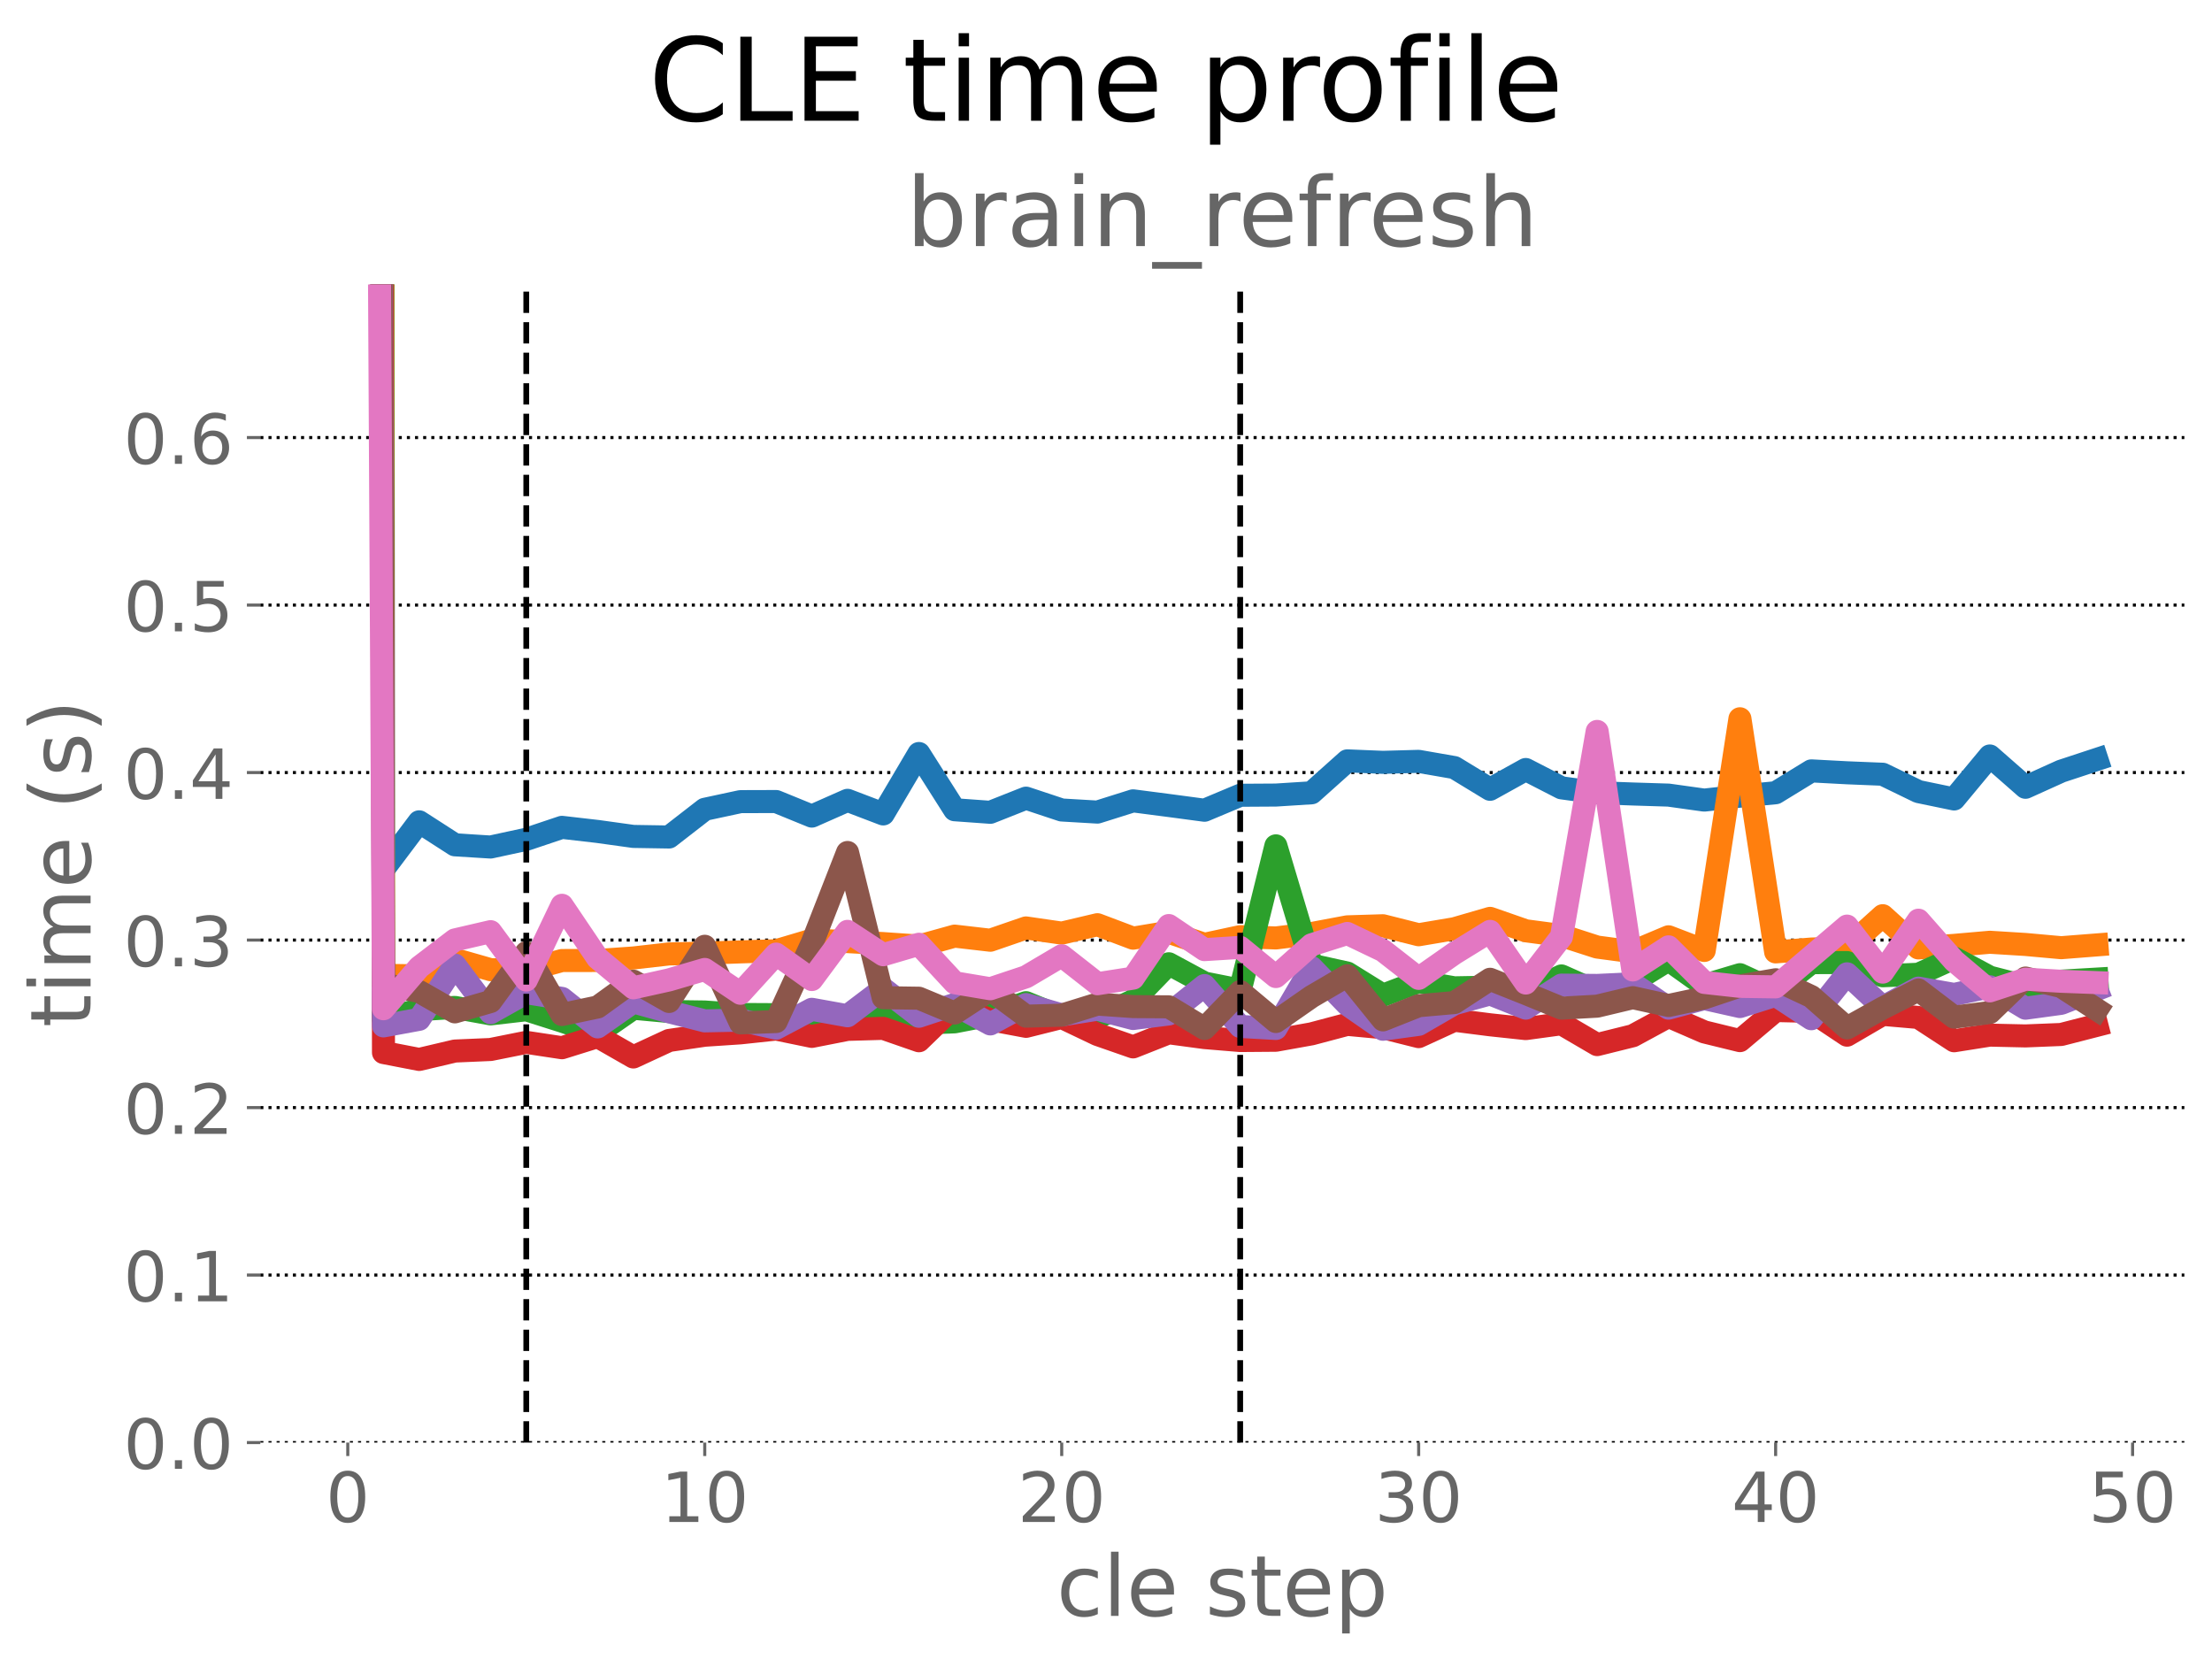 <?xml version="1.0" encoding="utf-8" standalone="no"?>
<!DOCTYPE svg PUBLIC "-//W3C//DTD SVG 1.1//EN"
  "http://www.w3.org/Graphics/SVG/1.1/DTD/svg11.dtd">
<!-- Created with matplotlib (https://matplotlib.org/) -->
<svg height="432pt" version="1.1" viewBox="0 0 576 432" width="576pt" xmlns="http://www.w3.org/2000/svg" xmlns:xlink="http://www.w3.org/1999/xlink">
 <defs>
  <style type="text/css">*{stroke-linecap:butt;stroke-linejoin:round;}</style>
 </defs>
 <g id="figure_1">
  <g id="patch_1">
   <path d="M 0 432 
L 576 432 
L 576 0 
L 0 0 
z
" style="fill:#ffffff;"/>
  </g>
  <g id="axes_1">
   <g id="patch_2">
    <path d="M 67.79 375.64 
L 568.8 375.64 
L 568.8 74.08 
L 67.79 74.08 
z
" style="fill:#ffffff;"/>
   </g>
   <g id="matplotlib.axis_1">
    <g id="xtick_1">
     <g id="line2d_1">
      <defs>
       <path d="M 0 0 
L 0 3.5 
" id="m5da5f7e909" style="stroke:#666666;stroke-width:0.8;"/>
      </defs>
      <g>
       <use style="fill:#666666;stroke:#666666;stroke-width:0.8;" x="90.563" xlink:href="#m5da5f7e909" y="375.64"/>
      </g>
     </g>
     <g id="text_1">
      <!-- 0 -->
      <g style="fill:#666666;" transform="translate(84.837 396.317)scale(0.18 -0.18)">
       <defs>
        <path d="M 31.781 66.406 
Q 24.172 66.406 20.328 58.906 
Q 16.5 51.422 16.5 36.375 
Q 16.5 21.391 20.328 13.891 
Q 24.172 6.391 31.781 6.391 
Q 39.453 6.391 43.281 13.891 
Q 47.125 21.391 47.125 36.375 
Q 47.125 51.422 43.281 58.906 
Q 39.453 66.406 31.781 66.406 
z
M 31.781 74.219 
Q 44.047 74.219 50.516 64.516 
Q 56.984 54.828 56.984 36.375 
Q 56.984 17.969 50.516 8.266 
Q 44.047 -1.422 31.781 -1.422 
Q 19.531 -1.422 13.062 8.266 
Q 6.594 17.969 6.594 36.375 
Q 6.594 54.828 13.062 64.516 
Q 19.531 74.219 31.781 74.219 
z
" id="DejaVuSans-48"/>
       </defs>
       <use xlink:href="#DejaVuSans-48"/>
      </g>
     </g>
    </g>
    <g id="xtick_2">
     <g id="line2d_2">
      <g>
       <use style="fill:#666666;stroke:#666666;stroke-width:0.8;" x="183.515" xlink:href="#m5da5f7e909" y="375.64"/>
      </g>
     </g>
     <g id="text_2">
      <!-- 10 -->
      <g style="fill:#666666;" transform="translate(172.062 396.317)scale(0.18 -0.18)">
       <defs>
        <path d="M 12.406 8.297 
L 28.516 8.297 
L 28.516 63.922 
L 10.984 60.406 
L 10.984 69.391 
L 28.422 72.906 
L 38.281 72.906 
L 38.281 8.297 
L 54.391 8.297 
L 54.391 0 
L 12.406 0 
z
" id="DejaVuSans-49"/>
       </defs>
       <use xlink:href="#DejaVuSans-49"/>
       <use x="63.623" xlink:href="#DejaVuSans-48"/>
      </g>
     </g>
    </g>
    <g id="xtick_3">
     <g id="line2d_3">
      <g>
       <use style="fill:#666666;stroke:#666666;stroke-width:0.8;" x="276.467" xlink:href="#m5da5f7e909" y="375.64"/>
      </g>
     </g>
     <g id="text_3">
      <!-- 20 -->
      <g style="fill:#666666;" transform="translate(265.014 396.317)scale(0.18 -0.18)">
       <defs>
        <path d="M 19.188 8.297 
L 53.609 8.297 
L 53.609 0 
L 7.328 0 
L 7.328 8.297 
Q 12.938 14.109 22.625 23.891 
Q 32.328 33.688 34.812 36.531 
Q 39.547 41.844 41.422 45.531 
Q 43.312 49.219 43.312 52.781 
Q 43.312 58.594 39.234 62.25 
Q 35.156 65.922 28.609 65.922 
Q 23.969 65.922 18.812 64.312 
Q 13.672 62.703 7.812 59.422 
L 7.812 69.391 
Q 13.766 71.781 18.938 73 
Q 24.125 74.219 28.422 74.219 
Q 39.75 74.219 46.484 68.547 
Q 53.219 62.891 53.219 53.422 
Q 53.219 48.922 51.531 44.891 
Q 49.859 40.875 45.406 35.406 
Q 44.188 33.984 37.641 27.219 
Q 31.109 20.453 19.188 8.297 
z
" id="DejaVuSans-50"/>
       </defs>
       <use xlink:href="#DejaVuSans-50"/>
       <use x="63.623" xlink:href="#DejaVuSans-48"/>
      </g>
     </g>
    </g>
    <g id="xtick_4">
     <g id="line2d_4">
      <g>
       <use style="fill:#666666;stroke:#666666;stroke-width:0.8;" x="369.418" xlink:href="#m5da5f7e909" y="375.64"/>
      </g>
     </g>
     <g id="text_4">
      <!-- 30 -->
      <g style="fill:#666666;" transform="translate(357.966 396.317)scale(0.18 -0.18)">
       <defs>
        <path d="M 40.578 39.312 
Q 47.656 37.797 51.625 33 
Q 55.609 28.219 55.609 21.188 
Q 55.609 10.406 48.188 4.484 
Q 40.766 -1.422 27.094 -1.422 
Q 22.516 -1.422 17.656 -0.516 
Q 12.797 0.391 7.625 2.203 
L 7.625 11.719 
Q 11.719 9.328 16.594 8.109 
Q 21.484 6.891 26.812 6.891 
Q 36.078 6.891 40.938 10.547 
Q 45.797 14.203 45.797 21.188 
Q 45.797 27.641 41.281 31.266 
Q 36.766 34.906 28.719 34.906 
L 20.219 34.906 
L 20.219 43.016 
L 29.109 43.016 
Q 36.375 43.016 40.234 45.922 
Q 44.094 48.828 44.094 54.297 
Q 44.094 59.906 40.109 62.906 
Q 36.141 65.922 28.719 65.922 
Q 24.656 65.922 20.016 65.031 
Q 15.375 64.156 9.812 62.312 
L 9.812 71.094 
Q 15.438 72.656 20.344 73.438 
Q 25.25 74.219 29.594 74.219 
Q 40.828 74.219 47.359 69.109 
Q 53.906 64.016 53.906 55.328 
Q 53.906 49.266 50.438 45.094 
Q 46.969 40.922 40.578 39.312 
z
" id="DejaVuSans-51"/>
       </defs>
       <use xlink:href="#DejaVuSans-51"/>
       <use x="63.623" xlink:href="#DejaVuSans-48"/>
      </g>
     </g>
    </g>
    <g id="xtick_5">
     <g id="line2d_5">
      <g>
       <use style="fill:#666666;stroke:#666666;stroke-width:0.8;" x="462.37" xlink:href="#m5da5f7e909" y="375.64"/>
      </g>
     </g>
     <g id="text_5">
      <!-- 40 -->
      <g style="fill:#666666;" transform="translate(450.918 396.317)scale(0.18 -0.18)">
       <defs>
        <path d="M 37.797 64.312 
L 12.891 25.391 
L 37.797 25.391 
z
M 35.203 72.906 
L 47.609 72.906 
L 47.609 25.391 
L 58.016 25.391 
L 58.016 17.188 
L 47.609 17.188 
L 47.609 0 
L 37.797 0 
L 37.797 17.188 
L 4.891 17.188 
L 4.891 26.703 
z
" id="DejaVuSans-52"/>
       </defs>
       <use xlink:href="#DejaVuSans-52"/>
       <use x="63.623" xlink:href="#DejaVuSans-48"/>
      </g>
     </g>
    </g>
    <g id="xtick_6">
     <g id="line2d_6">
      <g>
       <use style="fill:#666666;stroke:#666666;stroke-width:0.8;" x="555.322" xlink:href="#m5da5f7e909" y="375.64"/>
      </g>
     </g>
     <g id="text_6">
      <!-- 50 -->
      <g style="fill:#666666;" transform="translate(543.869 396.317)scale(0.18 -0.18)">
       <defs>
        <path d="M 10.797 72.906 
L 49.516 72.906 
L 49.516 64.594 
L 19.828 64.594 
L 19.828 46.734 
Q 21.969 47.469 24.109 47.828 
Q 26.266 48.188 28.422 48.188 
Q 40.625 48.188 47.75 41.5 
Q 54.891 34.812 54.891 23.391 
Q 54.891 11.625 47.562 5.094 
Q 40.234 -1.422 26.906 -1.422 
Q 22.312 -1.422 17.547 -0.641 
Q 12.797 0.141 7.719 1.703 
L 7.719 11.625 
Q 12.109 9.234 16.797 8.062 
Q 21.484 6.891 26.703 6.891 
Q 35.156 6.891 40.078 11.328 
Q 45.016 15.766 45.016 23.391 
Q 45.016 31 40.078 35.438 
Q 35.156 39.891 26.703 39.891 
Q 22.75 39.891 18.812 39.016 
Q 14.891 38.141 10.797 36.281 
z
" id="DejaVuSans-53"/>
       </defs>
       <use xlink:href="#DejaVuSans-53"/>
       <use x="63.623" xlink:href="#DejaVuSans-48"/>
      </g>
     </g>
    </g>
    <g id="text_7">
     <!-- cle step -->
     <g style="fill:#666666;" transform="translate(275.132 420.777)scale(0.22 -0.22)">
      <defs>
       <path d="M 48.781 52.594 
L 48.781 44.188 
Q 44.969 46.297 41.141 47.344 
Q 37.312 48.391 33.406 48.391 
Q 24.656 48.391 19.812 42.844 
Q 14.984 37.312 14.984 27.297 
Q 14.984 17.281 19.812 11.734 
Q 24.656 6.203 33.406 6.203 
Q 37.312 6.203 41.141 7.25 
Q 44.969 8.297 48.781 10.406 
L 48.781 2.094 
Q 45.016 0.344 40.984 -0.531 
Q 36.969 -1.422 32.422 -1.422 
Q 20.062 -1.422 12.781 6.344 
Q 5.516 14.109 5.516 27.297 
Q 5.516 40.672 12.859 48.328 
Q 20.219 56 33.016 56 
Q 37.156 56 41.109 55.141 
Q 45.062 54.297 48.781 52.594 
z
" id="DejaVuSans-99"/>
       <path d="M 9.422 75.984 
L 18.406 75.984 
L 18.406 0 
L 9.422 0 
z
" id="DejaVuSans-108"/>
       <path d="M 56.203 29.594 
L 56.203 25.203 
L 14.891 25.203 
Q 15.484 15.922 20.484 11.062 
Q 25.484 6.203 34.422 6.203 
Q 39.594 6.203 44.453 7.469 
Q 49.312 8.734 54.109 11.281 
L 54.109 2.781 
Q 49.266 0.734 44.188 -0.344 
Q 39.109 -1.422 33.891 -1.422 
Q 20.797 -1.422 13.156 6.188 
Q 5.516 13.812 5.516 26.812 
Q 5.516 40.234 12.766 48.109 
Q 20.016 56 32.328 56 
Q 43.359 56 49.781 48.891 
Q 56.203 41.797 56.203 29.594 
z
M 47.219 32.234 
Q 47.125 39.594 43.094 43.984 
Q 39.062 48.391 32.422 48.391 
Q 24.906 48.391 20.391 44.141 
Q 15.875 39.891 15.188 32.172 
z
" id="DejaVuSans-101"/>
       <path id="DejaVuSans-32"/>
       <path d="M 44.281 53.078 
L 44.281 44.578 
Q 40.484 46.531 36.375 47.5 
Q 32.281 48.484 27.875 48.484 
Q 21.188 48.484 17.844 46.438 
Q 14.5 44.391 14.5 40.281 
Q 14.5 37.156 16.891 35.375 
Q 19.281 33.594 26.516 31.984 
L 29.594 31.297 
Q 39.156 29.25 43.188 25.516 
Q 47.219 21.781 47.219 15.094 
Q 47.219 7.469 41.188 3.016 
Q 35.156 -1.422 24.609 -1.422 
Q 20.219 -1.422 15.453 -0.562 
Q 10.688 0.297 5.422 2 
L 5.422 11.281 
Q 10.406 8.688 15.234 7.391 
Q 20.062 6.109 24.812 6.109 
Q 31.156 6.109 34.562 8.281 
Q 37.984 10.453 37.984 14.406 
Q 37.984 18.062 35.516 20.016 
Q 33.062 21.969 24.703 23.781 
L 21.578 24.516 
Q 13.234 26.266 9.516 29.906 
Q 5.812 33.547 5.812 39.891 
Q 5.812 47.609 11.281 51.797 
Q 16.75 56 26.812 56 
Q 31.781 56 36.172 55.266 
Q 40.578 54.547 44.281 53.078 
z
" id="DejaVuSans-115"/>
       <path d="M 18.312 70.219 
L 18.312 54.688 
L 36.812 54.688 
L 36.812 47.703 
L 18.312 47.703 
L 18.312 18.016 
Q 18.312 11.328 20.141 9.422 
Q 21.969 7.516 27.594 7.516 
L 36.812 7.516 
L 36.812 0 
L 27.594 0 
Q 17.188 0 13.234 3.875 
Q 9.281 7.766 9.281 18.016 
L 9.281 47.703 
L 2.688 47.703 
L 2.688 54.688 
L 9.281 54.688 
L 9.281 70.219 
z
" id="DejaVuSans-116"/>
       <path d="M 18.109 8.203 
L 18.109 -20.797 
L 9.078 -20.797 
L 9.078 54.688 
L 18.109 54.688 
L 18.109 46.391 
Q 20.953 51.266 25.266 53.625 
Q 29.594 56 35.594 56 
Q 45.562 56 51.781 48.094 
Q 58.016 40.188 58.016 27.297 
Q 58.016 14.406 51.781 6.484 
Q 45.562 -1.422 35.594 -1.422 
Q 29.594 -1.422 25.266 0.953 
Q 20.953 3.328 18.109 8.203 
z
M 48.688 27.297 
Q 48.688 37.203 44.609 42.844 
Q 40.531 48.484 33.406 48.484 
Q 26.266 48.484 22.188 42.844 
Q 18.109 37.203 18.109 27.297 
Q 18.109 17.391 22.188 11.75 
Q 26.266 6.109 33.406 6.109 
Q 40.531 6.109 44.609 11.75 
Q 48.688 17.391 48.688 27.297 
z
" id="DejaVuSans-112"/>
      </defs>
      <use xlink:href="#DejaVuSans-99"/>
      <use x="54.98" xlink:href="#DejaVuSans-108"/>
      <use x="82.764" xlink:href="#DejaVuSans-101"/>
      <use x="144.287" xlink:href="#DejaVuSans-32"/>
      <use x="176.074" xlink:href="#DejaVuSans-115"/>
      <use x="228.174" xlink:href="#DejaVuSans-116"/>
      <use x="267.383" xlink:href="#DejaVuSans-101"/>
      <use x="328.906" xlink:href="#DejaVuSans-112"/>
     </g>
    </g>
   </g>
   <g id="matplotlib.axis_2">
    <g id="ytick_1">
     <g id="line2d_7">
      <path clip-path="url(#p814ab1821e)" d="M 67.79 375.64 
L 568.8 375.64 
" style="fill:none;stroke:#000000;stroke-dasharray:0.8,1.32;stroke-dashoffset:0;stroke-width:0.8;"/>
     </g>
     <g id="line2d_8">
      <defs>
       <path d="M 0 0 
L -3.5 0 
" id="m93c350cb76" style="stroke:#666666;stroke-width:0.8;"/>
      </defs>
      <g>
       <use style="fill:#666666;stroke:#666666;stroke-width:0.8;" x="67.79" xlink:href="#m93c350cb76" y="375.64"/>
      </g>
     </g>
     <g id="text_8">
      <!-- 0.0 -->
      <g style="fill:#666666;" transform="translate(32.164 382.479)scale(0.18 -0.18)">
       <defs>
        <path d="M 10.688 12.406 
L 21 12.406 
L 21 0 
L 10.688 0 
z
" id="DejaVuSans-46"/>
       </defs>
       <use xlink:href="#DejaVuSans-48"/>
       <use x="63.623" xlink:href="#DejaVuSans-46"/>
       <use x="95.41" xlink:href="#DejaVuSans-48"/>
      </g>
     </g>
    </g>
    <g id="ytick_2">
     <g id="line2d_9">
      <path clip-path="url(#p814ab1821e)" d="M 67.79 332.024 
L 568.8 332.024 
" style="fill:none;stroke:#000000;stroke-dasharray:0.8,1.32;stroke-dashoffset:0;stroke-width:0.8;"/>
     </g>
     <g id="line2d_10">
      <g>
       <use style="fill:#666666;stroke:#666666;stroke-width:0.8;" x="67.79" xlink:href="#m93c350cb76" y="332.024"/>
      </g>
     </g>
     <g id="text_9">
      <!-- 0.1 -->
      <g style="fill:#666666;" transform="translate(32.164 338.863)scale(0.18 -0.18)">
       <use xlink:href="#DejaVuSans-48"/>
       <use x="63.623" xlink:href="#DejaVuSans-46"/>
       <use x="95.41" xlink:href="#DejaVuSans-49"/>
      </g>
     </g>
    </g>
    <g id="ytick_3">
     <g id="line2d_11">
      <path clip-path="url(#p814ab1821e)" d="M 67.79 288.408 
L 568.8 288.408 
" style="fill:none;stroke:#000000;stroke-dasharray:0.8,1.32;stroke-dashoffset:0;stroke-width:0.8;"/>
     </g>
     <g id="line2d_12">
      <g>
       <use style="fill:#666666;stroke:#666666;stroke-width:0.8;" x="67.79" xlink:href="#m93c350cb76" y="288.408"/>
      </g>
     </g>
     <g id="text_10">
      <!-- 0.2 -->
      <g style="fill:#666666;" transform="translate(32.164 295.247)scale(0.18 -0.18)">
       <use xlink:href="#DejaVuSans-48"/>
       <use x="63.623" xlink:href="#DejaVuSans-46"/>
       <use x="95.41" xlink:href="#DejaVuSans-50"/>
      </g>
     </g>
    </g>
    <g id="ytick_4">
     <g id="line2d_13">
      <path clip-path="url(#p814ab1821e)" d="M 67.79 244.792 
L 568.8 244.792 
" style="fill:none;stroke:#000000;stroke-dasharray:0.8,1.32;stroke-dashoffset:0;stroke-width:0.8;"/>
     </g>
     <g id="line2d_14">
      <g>
       <use style="fill:#666666;stroke:#666666;stroke-width:0.8;" x="67.79" xlink:href="#m93c350cb76" y="244.792"/>
      </g>
     </g>
     <g id="text_11">
      <!-- 0.3 -->
      <g style="fill:#666666;" transform="translate(32.164 251.631)scale(0.18 -0.18)">
       <use xlink:href="#DejaVuSans-48"/>
       <use x="63.623" xlink:href="#DejaVuSans-46"/>
       <use x="95.41" xlink:href="#DejaVuSans-51"/>
      </g>
     </g>
    </g>
    <g id="ytick_5">
     <g id="line2d_15">
      <path clip-path="url(#p814ab1821e)" d="M 67.79 201.176 
L 568.8 201.176 
" style="fill:none;stroke:#000000;stroke-dasharray:0.8,1.32;stroke-dashoffset:0;stroke-width:0.8;"/>
     </g>
     <g id="line2d_16">
      <g>
       <use style="fill:#666666;stroke:#666666;stroke-width:0.8;" x="67.79" xlink:href="#m93c350cb76" y="201.176"/>
      </g>
     </g>
     <g id="text_12">
      <!-- 0.4 -->
      <g style="fill:#666666;" transform="translate(32.164 208.015)scale(0.18 -0.18)">
       <use xlink:href="#DejaVuSans-48"/>
       <use x="63.623" xlink:href="#DejaVuSans-46"/>
       <use x="95.41" xlink:href="#DejaVuSans-52"/>
      </g>
     </g>
    </g>
    <g id="ytick_6">
     <g id="line2d_17">
      <path clip-path="url(#p814ab1821e)" d="M 67.79 157.56 
L 568.8 157.56 
" style="fill:none;stroke:#000000;stroke-dasharray:0.8,1.32;stroke-dashoffset:0;stroke-width:0.8;"/>
     </g>
     <g id="line2d_18">
      <g>
       <use style="fill:#666666;stroke:#666666;stroke-width:0.8;" x="67.79" xlink:href="#m93c350cb76" y="157.56"/>
      </g>
     </g>
     <g id="text_13">
      <!-- 0.5 -->
      <g style="fill:#666666;" transform="translate(32.164 164.399)scale(0.18 -0.18)">
       <use xlink:href="#DejaVuSans-48"/>
       <use x="63.623" xlink:href="#DejaVuSans-46"/>
       <use x="95.41" xlink:href="#DejaVuSans-53"/>
      </g>
     </g>
    </g>
    <g id="ytick_7">
     <g id="line2d_19">
      <path clip-path="url(#p814ab1821e)" d="M 67.79 113.944 
L 568.8 113.944 
" style="fill:none;stroke:#000000;stroke-dasharray:0.8,1.32;stroke-dashoffset:0;stroke-width:0.8;"/>
     </g>
     <g id="line2d_20">
      <g>
       <use style="fill:#666666;stroke:#666666;stroke-width:0.8;" x="67.79" xlink:href="#m93c350cb76" y="113.944"/>
      </g>
     </g>
     <g id="text_14">
      <!-- 0.6 -->
      <g style="fill:#666666;" transform="translate(32.164 120.783)scale(0.18 -0.18)">
       <defs>
        <path d="M 33.016 40.375 
Q 26.375 40.375 22.484 35.828 
Q 18.609 31.297 18.609 23.391 
Q 18.609 15.531 22.484 10.953 
Q 26.375 6.391 33.016 6.391 
Q 39.656 6.391 43.531 10.953 
Q 47.406 15.531 47.406 23.391 
Q 47.406 31.297 43.531 35.828 
Q 39.656 40.375 33.016 40.375 
z
M 52.594 71.297 
L 52.594 62.312 
Q 48.875 64.062 45.094 64.984 
Q 41.312 65.922 37.594 65.922 
Q 27.828 65.922 22.672 59.328 
Q 17.531 52.734 16.797 39.406 
Q 19.672 43.656 24.016 45.922 
Q 28.375 48.188 33.594 48.188 
Q 44.578 48.188 50.953 41.516 
Q 57.328 34.859 57.328 23.391 
Q 57.328 12.156 50.688 5.359 
Q 44.047 -1.422 33.016 -1.422 
Q 20.359 -1.422 13.672 8.266 
Q 6.984 17.969 6.984 36.375 
Q 6.984 53.656 15.188 63.938 
Q 23.391 74.219 37.203 74.219 
Q 40.922 74.219 44.703 73.484 
Q 48.484 72.75 52.594 71.297 
z
" id="DejaVuSans-54"/>
       </defs>
       <use xlink:href="#DejaVuSans-48"/>
       <use x="63.623" xlink:href="#DejaVuSans-46"/>
       <use x="95.41" xlink:href="#DejaVuSans-54"/>
      </g>
     </g>
    </g>
    <g id="text_15">
     <!-- time (s) -->
     <g style="fill:#666666;" transform="translate(23.589 267.521)rotate(-90)scale(0.22 -0.22)">
      <defs>
       <path d="M 9.422 54.688 
L 18.406 54.688 
L 18.406 0 
L 9.422 0 
z
M 9.422 75.984 
L 18.406 75.984 
L 18.406 64.594 
L 9.422 64.594 
z
" id="DejaVuSans-105"/>
       <path d="M 52 44.188 
Q 55.375 50.25 60.062 53.125 
Q 64.75 56 71.094 56 
Q 79.641 56 84.281 50.016 
Q 88.922 44.047 88.922 33.016 
L 88.922 0 
L 79.891 0 
L 79.891 32.719 
Q 79.891 40.578 77.094 44.375 
Q 74.312 48.188 68.609 48.188 
Q 61.625 48.188 57.562 43.547 
Q 53.516 38.922 53.516 30.906 
L 53.516 0 
L 44.484 0 
L 44.484 32.719 
Q 44.484 40.625 41.703 44.406 
Q 38.922 48.188 33.109 48.188 
Q 26.219 48.188 22.156 43.531 
Q 18.109 38.875 18.109 30.906 
L 18.109 0 
L 9.078 0 
L 9.078 54.688 
L 18.109 54.688 
L 18.109 46.188 
Q 21.188 51.219 25.484 53.609 
Q 29.781 56 35.688 56 
Q 41.656 56 45.828 52.969 
Q 50 49.953 52 44.188 
z
" id="DejaVuSans-109"/>
       <path d="M 31 75.875 
Q 24.469 64.656 21.281 53.656 
Q 18.109 42.672 18.109 31.391 
Q 18.109 20.125 21.312 9.062 
Q 24.516 -2 31 -13.188 
L 23.188 -13.188 
Q 15.875 -1.703 12.234 9.375 
Q 8.594 20.453 8.594 31.391 
Q 8.594 42.281 12.203 53.312 
Q 15.828 64.359 23.188 75.875 
z
" id="DejaVuSans-40"/>
       <path d="M 8.016 75.875 
L 15.828 75.875 
Q 23.141 64.359 26.781 53.312 
Q 30.422 42.281 30.422 31.391 
Q 30.422 20.453 26.781 9.375 
Q 23.141 -1.703 15.828 -13.188 
L 8.016 -13.188 
Q 14.5 -2 17.703 9.062 
Q 20.906 20.125 20.906 31.391 
Q 20.906 42.672 17.703 53.656 
Q 14.5 64.656 8.016 75.875 
z
" id="DejaVuSans-41"/>
      </defs>
      <use xlink:href="#DejaVuSans-116"/>
      <use x="39.209" xlink:href="#DejaVuSans-105"/>
      <use x="66.992" xlink:href="#DejaVuSans-109"/>
      <use x="164.404" xlink:href="#DejaVuSans-101"/>
      <use x="225.928" xlink:href="#DejaVuSans-32"/>
      <use x="257.715" xlink:href="#DejaVuSans-40"/>
      <use x="296.729" xlink:href="#DejaVuSans-115"/>
      <use x="348.828" xlink:href="#DejaVuSans-41"/>
     </g>
    </g>
   </g>
   <g id="line2d_21">
    <path clip-path="url(#p814ab1821e)" d="M 99.684 -1 
L 99.858 226.357 
L 109.154 214.001 
L 118.449 219.988 
L 127.744 220.565 
L 137.039 218.556 
L 146.334 215.439 
L 155.629 216.511 
L 164.925 217.802 
L 174.22 217.953 
L 183.515 210.741 
L 192.81 208.744 
L 202.105 208.716 
L 211.4 212.511 
L 220.696 208.402 
L 229.991 211.945 
L 239.286 196.213 
L 248.581 210.854 
L 257.876 211.521 
L 267.172 207.836 
L 276.467 210.921 
L 285.762 211.466 
L 295.057 208.539 
L 304.352 209.746 
L 313.647 210.986 
L 322.943 207.086 
L 332.238 207.03 
L 341.533 206.441 
L 350.828 198.128 
L 360.123 198.511 
L 369.418 198.254 
L 378.714 199.875 
L 388.009 205.53 
L 397.304 200.377 
L 406.599 205.149 
L 415.894 206.418 
L 425.19 206.753 
L 434.485 207.044 
L 443.78 208.342 
L 453.075 207.322 
L 462.37 206.428 
L 471.665 200.737 
L 480.961 201.231 
L 490.256 201.61 
L 499.551 206.125 
L 508.846 208.05 
L 518.141 196.855 
L 527.436 205.008 
L 536.732 200.808 
L 546.027 197.746 
" style="fill:none;stroke:#1f77b4;stroke-linecap:square;stroke-width:6;"/>
   </g>
   <g id="line2d_22">
    <path clip-path="url(#p814ab1821e)" d="M 99.664 -1 
L 99.858 253.965 
L 109.154 254.121 
L 118.449 249.851 
L 127.744 252.505 
L 137.039 252.647 
L 146.334 250.12 
L 155.629 250.108 
L 164.925 249.453 
L 174.22 248.402 
L 183.515 248.203 
L 192.81 247.871 
L 202.105 247.573 
L 211.4 244.813 
L 220.696 245.191 
L 229.991 245.705 
L 239.286 246.349 
L 248.581 243.761 
L 257.876 244.835 
L 267.172 241.633 
L 276.467 242.985 
L 285.762 240.791 
L 295.057 244.298 
L 304.352 242.754 
L 313.647 245.897 
L 322.943 243.898 
L 332.238 244.243 
L 341.533 243.091 
L 350.828 241.346 
L 360.123 241.062 
L 369.418 243.406 
L 378.714 241.839 
L 388.009 239.139 
L 397.304 242.376 
L 406.599 243.609 
L 415.894 246.611 
L 425.19 247.848 
L 434.485 243.939 
L 443.78 247.497 
L 453.075 187.165 
L 462.37 247.872 
L 471.665 247.128 
L 480.961 246.838 
L 490.256 238.445 
L 499.551 246.838 
L 508.846 246.176 
L 518.141 245.363 
L 527.436 245.938 
L 536.732 246.778 
L 546.027 246.052 
" style="fill:none;stroke:#ff7f0e;stroke-linecap:square;stroke-width:6;"/>
   </g>
   <g id="line2d_23">
    <path clip-path="url(#p814ab1821e)" d="M 99.504 -1 
L 99.858 265.466 
L 109.154 262.916 
L 118.449 262.326 
L 127.744 264.011 
L 137.039 262.939 
L 146.334 265.893 
L 155.629 269.001 
L 164.925 262.544 
L 174.22 263.397 
L 183.515 263.521 
L 192.81 264.167 
L 202.105 264.216 
L 211.4 265.117 
L 220.696 266.432 
L 229.991 264.836 
L 239.286 266.433 
L 248.581 266.086 
L 257.876 264.29 
L 267.172 261.091 
L 276.467 264.888 
L 285.762 264.953 
L 295.057 260.582 
L 304.352 250.964 
L 313.647 255.983 
L 322.943 257.832 
L 332.238 220.256 
L 341.533 251.33 
L 350.828 253.382 
L 360.123 259.153 
L 369.418 255.618 
L 378.714 257.226 
L 388.009 257.063 
L 397.304 258.547 
L 406.599 254.131 
L 415.894 258.26 
L 425.19 255.704 
L 434.485 249.953 
L 443.78 256.586 
L 453.075 253.804 
L 462.37 258.087 
L 471.665 250.667 
L 480.961 250.649 
L 490.256 254.087 
L 499.551 253.694 
L 508.846 249.484 
L 518.141 254.46 
L 527.436 256.85 
L 536.732 255.492 
L 546.027 254.951 
" style="fill:none;stroke:#2ca02c;stroke-linecap:square;stroke-width:6;"/>
   </g>
   <g id="line2d_24">
    <path clip-path="url(#p814ab1821e)" d="M 99.344 -1 
L 99.858 274.076 
L 109.154 275.874 
L 118.449 273.686 
L 127.744 273.287 
L 137.039 271.423 
L 146.334 272.826 
L 155.629 269.92 
L 164.925 275.233 
L 174.22 270.931 
L 183.515 269.571 
L 192.81 268.954 
L 202.105 267.961 
L 211.4 269.875 
L 220.696 268.046 
L 229.991 267.781 
L 239.286 271.009 
L 248.581 261.999 
L 257.876 265.51 
L 267.172 267.259 
L 276.467 264.937 
L 285.762 269.37 
L 295.057 272.609 
L 304.352 268.931 
L 313.647 270.178 
L 322.943 270.951 
L 332.238 270.878 
L 341.533 269.209 
L 350.828 266.742 
L 360.123 267.603 
L 369.418 269.933 
L 378.714 265.668 
L 388.009 266.851 
L 397.304 267.845 
L 406.599 266.578 
L 415.894 272.012 
L 425.19 269.703 
L 434.485 264.663 
L 443.78 268.702 
L 453.075 270.977 
L 462.37 263.144 
L 471.665 263.355 
L 480.961 269.555 
L 490.256 264.138 
L 499.551 264.945 
L 508.846 271.011 
L 518.141 269.542 
L 527.436 269.752 
L 536.732 269.376 
L 546.027 266.989 
" style="fill:none;stroke:#d62728;stroke-linecap:square;stroke-width:6;"/>
   </g>
   <g id="line2d_25">
    <path clip-path="url(#p814ab1821e)" d="M 99.134 -1 
L 99.858 267.14 
L 109.154 265.425 
L 118.449 251.297 
L 127.744 263.703 
L 137.039 258.489 
L 146.334 259.983 
L 155.629 267.398 
L 164.925 260.887 
L 174.22 263.466 
L 183.515 265.829 
L 192.81 265.643 
L 202.105 267.736 
L 211.4 262.822 
L 220.696 264.501 
L 229.991 257.452 
L 239.286 264.63 
L 248.581 261.558 
L 257.876 266.626 
L 267.172 261.589 
L 276.467 264.275 
L 285.762 262.79 
L 295.057 265.219 
L 304.352 264.03 
L 313.647 256.641 
L 322.943 267.283 
L 332.238 267.808 
L 341.533 251.942 
L 350.828 261.565 
L 360.123 268.014 
L 369.418 266.739 
L 378.714 261.358 
L 388.009 258.811 
L 397.304 262.514 
L 406.599 256.522 
L 415.894 256.604 
L 425.19 256.171 
L 434.485 262.519 
L 443.78 260.021 
L 453.075 262.103 
L 462.37 259.156 
L 471.665 265.274 
L 480.961 253.579 
L 490.256 262.272 
L 499.551 257.302 
L 508.846 258.947 
L 518.141 256.954 
L 527.436 262.533 
L 536.732 261.265 
L 546.027 257.644 
" style="fill:none;stroke:#9467bd;stroke-linecap:square;stroke-width:6;"/>
   </g>
   <g id="line2d_26">
    <path clip-path="url(#p814ab1821e)" d="M 98.96 -1 
L 99.858 256.242 
L 109.154 258.193 
L 118.449 263.489 
L 127.744 260.798 
L 137.039 248.065 
L 146.334 264.18 
L 155.629 262.215 
L 164.925 255.496 
L 174.22 260.784 
L 183.515 246.408 
L 192.81 266.363 
L 202.105 266.004 
L 211.4 245.76 
L 220.696 221.982 
L 229.991 259.803 
L 239.286 259.933 
L 248.581 263.794 
L 257.876 257.727 
L 267.172 264.61 
L 276.467 264.35 
L 285.762 261.458 
L 295.057 262.115 
L 304.352 262.176 
L 313.647 267.813 
L 322.943 258.212 
L 332.238 265.996 
L 341.533 259.52 
L 350.828 254.082 
L 360.123 265.574 
L 369.418 261.884 
L 378.714 261.066 
L 388.009 255.002 
L 397.304 258.706 
L 406.599 262.519 
L 415.894 262.005 
L 425.19 259.787 
L 434.485 261.831 
L 443.78 259.85 
L 453.075 256.74 
L 462.37 255.125 
L 471.665 259.496 
L 480.961 267.675 
L 490.256 262.503 
L 499.551 257.788 
L 508.846 264.86 
L 518.141 263.659 
L 527.436 254.679 
L 536.732 256.883 
L 546.027 262.914 
" style="fill:none;stroke:#8c564b;stroke-linecap:square;stroke-width:6;"/>
   </g>
   <g id="line2d_27">
    <path clip-path="url(#p814ab1821e)" d="M 98.428 -1 
L 99.858 262.675 
L 109.154 251.86 
L 118.449 244.76 
L 127.744 242.604 
L 137.039 255.201 
L 146.334 235.734 
L 155.629 249.499 
L 164.925 257.229 
L 174.22 255.163 
L 183.515 252.439 
L 192.81 258.643 
L 202.105 248.444 
L 211.4 255.07 
L 220.696 242.526 
L 229.991 248.611 
L 239.286 245.878 
L 248.581 255.908 
L 257.876 257.467 
L 267.172 254.367 
L 276.467 248.879 
L 285.762 256.163 
L 295.057 254.705 
L 304.352 241.009 
L 313.647 247.279 
L 322.943 246.698 
L 332.238 254.291 
L 341.533 246.023 
L 350.828 243.07 
L 360.123 247.521 
L 369.418 254.769 
L 378.714 248.261 
L 388.009 242.529 
L 397.304 255.98 
L 406.599 243.923 
L 415.894 190.461 
L 425.19 252.578 
L 434.485 246.557 
L 443.78 255.818 
L 453.075 256.848 
L 462.37 256.98 
L 471.665 249.082 
L 480.961 241.156 
L 490.256 253.136 
L 499.551 239.614 
L 508.846 250.18 
L 518.141 258.024 
L 527.436 254.976 
L 536.732 255.521 
L 546.027 255.87 
" style="fill:none;stroke:#e377c2;stroke-linecap:square;stroke-width:6;"/>
   </g>
   <g id="line2d_28">
    <path clip-path="url(#p814ab1821e)" d="M 137.039 375.64 
L 137.039 74.08 
" style="fill:none;stroke:#000000;stroke-dasharray:5.55,2.4;stroke-dashoffset:0;stroke-width:1.5;"/>
   </g>
   <g id="line2d_29">
    <path clip-path="url(#p814ab1821e)" d="M 322.943 375.64 
L 322.943 74.08 
" style="fill:none;stroke:#000000;stroke-dasharray:5.55,2.4;stroke-dashoffset:0;stroke-width:1.5;"/>
   </g>
   <g id="text_16">
    <!-- brain_refresh -->
    <g style="fill:#666666;" transform="translate(235.984 64.08)scale(0.25 -0.25)">
     <defs>
      <path d="M 48.688 27.297 
Q 48.688 37.203 44.609 42.844 
Q 40.531 48.484 33.406 48.484 
Q 26.266 48.484 22.188 42.844 
Q 18.109 37.203 18.109 27.297 
Q 18.109 17.391 22.188 11.75 
Q 26.266 6.109 33.406 6.109 
Q 40.531 6.109 44.609 11.75 
Q 48.688 17.391 48.688 27.297 
z
M 18.109 46.391 
Q 20.953 51.266 25.266 53.625 
Q 29.594 56 35.594 56 
Q 45.562 56 51.781 48.094 
Q 58.016 40.188 58.016 27.297 
Q 58.016 14.406 51.781 6.484 
Q 45.562 -1.422 35.594 -1.422 
Q 29.594 -1.422 25.266 0.953 
Q 20.953 3.328 18.109 8.203 
L 18.109 0 
L 9.078 0 
L 9.078 75.984 
L 18.109 75.984 
z
" id="DejaVuSans-98"/>
      <path d="M 41.109 46.297 
Q 39.594 47.172 37.812 47.578 
Q 36.031 48 33.891 48 
Q 26.266 48 22.188 43.047 
Q 18.109 38.094 18.109 28.812 
L 18.109 0 
L 9.078 0 
L 9.078 54.688 
L 18.109 54.688 
L 18.109 46.188 
Q 20.953 51.172 25.484 53.578 
Q 30.031 56 36.531 56 
Q 37.453 56 38.578 55.875 
Q 39.703 55.766 41.062 55.516 
z
" id="DejaVuSans-114"/>
      <path d="M 34.281 27.484 
Q 23.391 27.484 19.188 25 
Q 14.984 22.516 14.984 16.5 
Q 14.984 11.719 18.141 8.906 
Q 21.297 6.109 26.703 6.109 
Q 34.188 6.109 38.703 11.406 
Q 43.219 16.703 43.219 25.484 
L 43.219 27.484 
z
M 52.203 31.203 
L 52.203 0 
L 43.219 0 
L 43.219 8.297 
Q 40.141 3.328 35.547 0.953 
Q 30.953 -1.422 24.312 -1.422 
Q 15.922 -1.422 10.953 3.297 
Q 6 8.016 6 15.922 
Q 6 25.141 12.172 29.828 
Q 18.359 34.516 30.609 34.516 
L 43.219 34.516 
L 43.219 35.406 
Q 43.219 41.609 39.141 45 
Q 35.062 48.391 27.688 48.391 
Q 23 48.391 18.547 47.266 
Q 14.109 46.141 10.016 43.891 
L 10.016 52.203 
Q 14.938 54.109 19.578 55.047 
Q 24.219 56 28.609 56 
Q 40.484 56 46.344 49.844 
Q 52.203 43.703 52.203 31.203 
z
" id="DejaVuSans-97"/>
      <path d="M 54.891 33.016 
L 54.891 0 
L 45.906 0 
L 45.906 32.719 
Q 45.906 40.484 42.875 44.328 
Q 39.844 48.188 33.797 48.188 
Q 26.516 48.188 22.312 43.547 
Q 18.109 38.922 18.109 30.906 
L 18.109 0 
L 9.078 0 
L 9.078 54.688 
L 18.109 54.688 
L 18.109 46.188 
Q 21.344 51.125 25.703 53.562 
Q 30.078 56 35.797 56 
Q 45.219 56 50.047 50.172 
Q 54.891 44.344 54.891 33.016 
z
" id="DejaVuSans-110"/>
      <path d="M 50.984 -16.609 
L 50.984 -23.578 
L -0.984 -23.578 
L -0.984 -16.609 
z
" id="DejaVuSans-95"/>
      <path d="M 37.109 75.984 
L 37.109 68.5 
L 28.516 68.5 
Q 23.688 68.5 21.797 66.547 
Q 19.922 64.594 19.922 59.516 
L 19.922 54.688 
L 34.719 54.688 
L 34.719 47.703 
L 19.922 47.703 
L 19.922 0 
L 10.891 0 
L 10.891 47.703 
L 2.297 47.703 
L 2.297 54.688 
L 10.891 54.688 
L 10.891 58.5 
Q 10.891 67.625 15.141 71.797 
Q 19.391 75.984 28.609 75.984 
z
" id="DejaVuSans-102"/>
      <path d="M 54.891 33.016 
L 54.891 0 
L 45.906 0 
L 45.906 32.719 
Q 45.906 40.484 42.875 44.328 
Q 39.844 48.188 33.797 48.188 
Q 26.516 48.188 22.312 43.547 
Q 18.109 38.922 18.109 30.906 
L 18.109 0 
L 9.078 0 
L 9.078 75.984 
L 18.109 75.984 
L 18.109 46.188 
Q 21.344 51.125 25.703 53.562 
Q 30.078 56 35.797 56 
Q 45.219 56 50.047 50.172 
Q 54.891 44.344 54.891 33.016 
z
" id="DejaVuSans-104"/>
     </defs>
     <use xlink:href="#DejaVuSans-98"/>
     <use x="63.477" xlink:href="#DejaVuSans-114"/>
     <use x="104.59" xlink:href="#DejaVuSans-97"/>
     <use x="165.869" xlink:href="#DejaVuSans-105"/>
     <use x="193.652" xlink:href="#DejaVuSans-110"/>
     <use x="257.031" xlink:href="#DejaVuSans-95"/>
     <use x="307.031" xlink:href="#DejaVuSans-114"/>
     <use x="345.895" xlink:href="#DejaVuSans-101"/>
     <use x="407.418" xlink:href="#DejaVuSans-102"/>
     <use x="442.623" xlink:href="#DejaVuSans-114"/>
     <use x="481.486" xlink:href="#DejaVuSans-101"/>
     <use x="543.01" xlink:href="#DejaVuSans-115"/>
     <use x="595.109" xlink:href="#DejaVuSans-104"/>
    </g>
   </g>
  </g>
  <g id="text_17">
   <!-- CLE time profile -->
   <g transform="translate(168.893 31.435)scale(0.3 -0.3)">
    <defs>
     <path d="M 64.406 67.281 
L 64.406 56.891 
Q 59.422 61.531 53.781 63.812 
Q 48.141 66.109 41.797 66.109 
Q 29.297 66.109 22.656 58.469 
Q 16.016 50.828 16.016 36.375 
Q 16.016 21.969 22.656 14.328 
Q 29.297 6.688 41.797 6.688 
Q 48.141 6.688 53.781 8.984 
Q 59.422 11.281 64.406 15.922 
L 64.406 5.609 
Q 59.234 2.094 53.438 0.328 
Q 47.656 -1.422 41.219 -1.422 
Q 24.656 -1.422 15.125 8.703 
Q 5.609 18.844 5.609 36.375 
Q 5.609 53.953 15.125 64.078 
Q 24.656 74.219 41.219 74.219 
Q 47.75 74.219 53.531 72.484 
Q 59.328 70.75 64.406 67.281 
z
" id="DejaVuSans-67"/>
     <path d="M 9.812 72.906 
L 19.672 72.906 
L 19.672 8.297 
L 55.172 8.297 
L 55.172 0 
L 9.812 0 
z
" id="DejaVuSans-76"/>
     <path d="M 9.812 72.906 
L 55.906 72.906 
L 55.906 64.594 
L 19.672 64.594 
L 19.672 43.016 
L 54.391 43.016 
L 54.391 34.719 
L 19.672 34.719 
L 19.672 8.297 
L 56.781 8.297 
L 56.781 0 
L 9.812 0 
z
" id="DejaVuSans-69"/>
     <path d="M 30.609 48.391 
Q 23.391 48.391 19.188 42.75 
Q 14.984 37.109 14.984 27.297 
Q 14.984 17.484 19.156 11.844 
Q 23.344 6.203 30.609 6.203 
Q 37.797 6.203 41.984 11.859 
Q 46.188 17.531 46.188 27.297 
Q 46.188 37.016 41.984 42.703 
Q 37.797 48.391 30.609 48.391 
z
M 30.609 56 
Q 42.328 56 49.016 48.375 
Q 55.719 40.766 55.719 27.297 
Q 55.719 13.875 49.016 6.219 
Q 42.328 -1.422 30.609 -1.422 
Q 18.844 -1.422 12.172 6.219 
Q 5.516 13.875 5.516 27.297 
Q 5.516 40.766 12.172 48.375 
Q 18.844 56 30.609 56 
z
" id="DejaVuSans-111"/>
    </defs>
    <use xlink:href="#DejaVuSans-67"/>
    <use x="69.824" xlink:href="#DejaVuSans-76"/>
    <use x="125.537" xlink:href="#DejaVuSans-69"/>
    <use x="188.721" xlink:href="#DejaVuSans-32"/>
    <use x="220.508" xlink:href="#DejaVuSans-116"/>
    <use x="259.717" xlink:href="#DejaVuSans-105"/>
    <use x="287.5" xlink:href="#DejaVuSans-109"/>
    <use x="384.912" xlink:href="#DejaVuSans-101"/>
    <use x="446.436" xlink:href="#DejaVuSans-32"/>
    <use x="478.223" xlink:href="#DejaVuSans-112"/>
    <use x="541.699" xlink:href="#DejaVuSans-114"/>
    <use x="580.562" xlink:href="#DejaVuSans-111"/>
    <use x="641.744" xlink:href="#DejaVuSans-102"/>
    <use x="676.949" xlink:href="#DejaVuSans-105"/>
    <use x="704.732" xlink:href="#DejaVuSans-108"/>
    <use x="732.516" xlink:href="#DejaVuSans-101"/>
   </g>
  </g>
 </g>
 <defs>
  <clipPath id="p814ab1821e">
   <rect height="301.56" width="501.01" x="67.79" y="74.08"/>
  </clipPath>
 </defs>
</svg>

